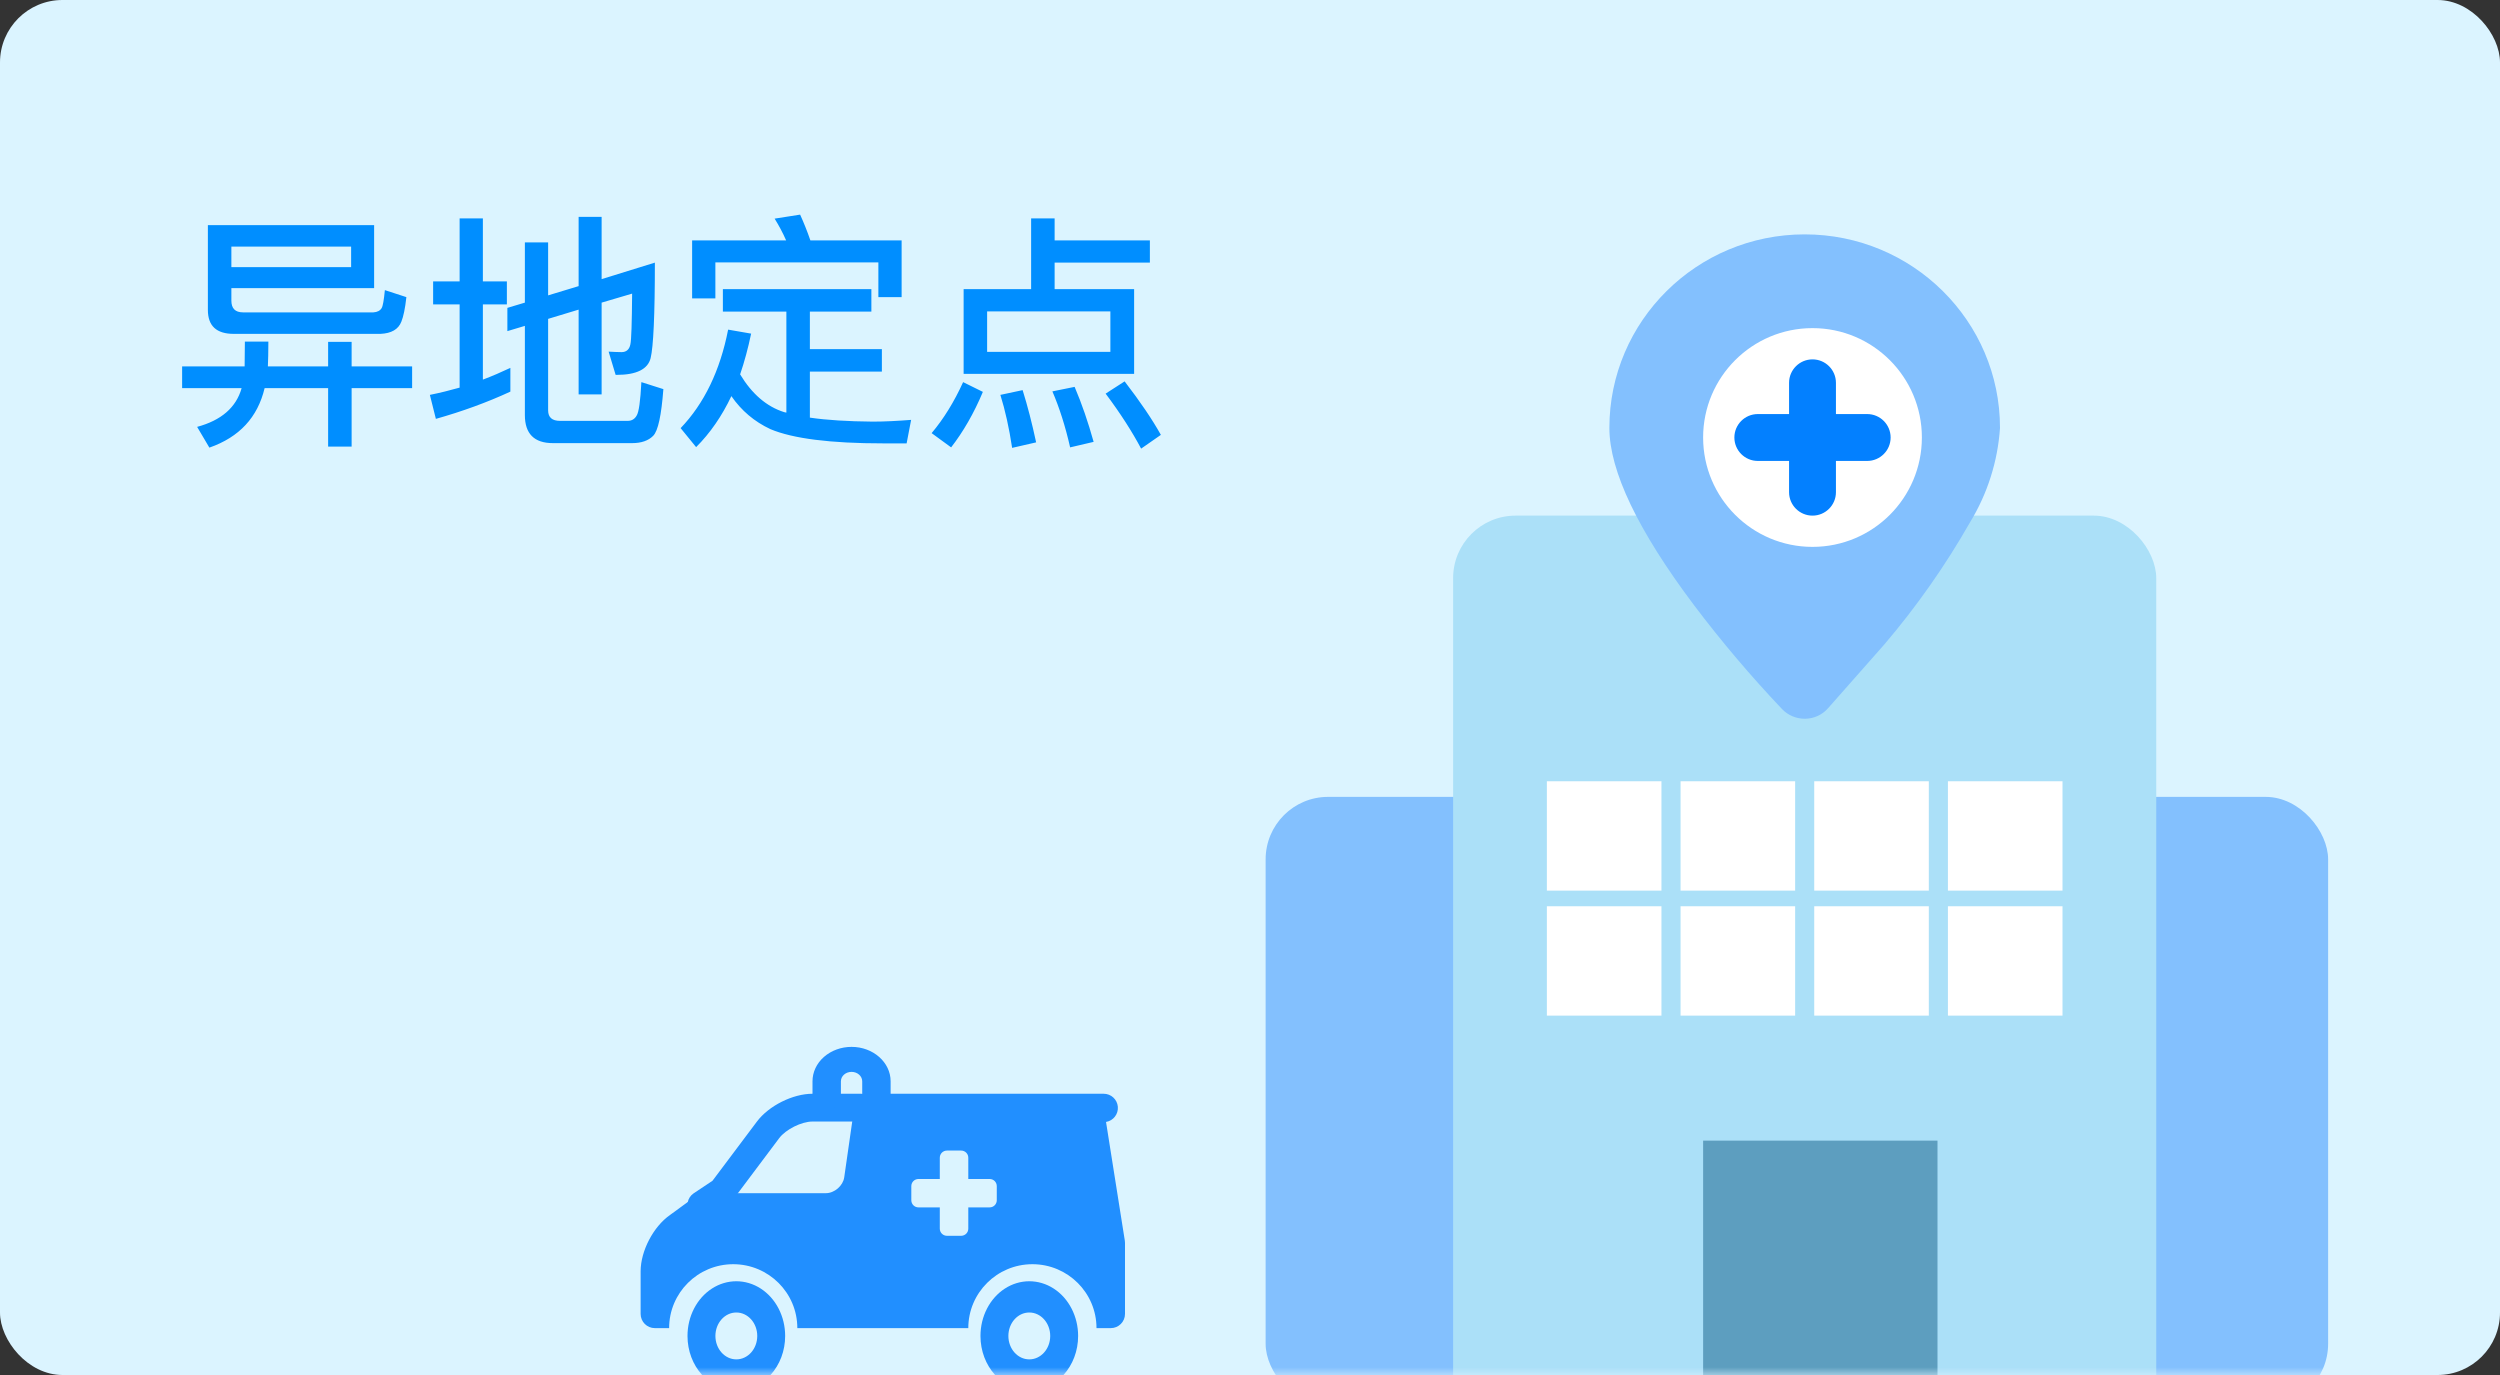 <?xml version="1.0" encoding="UTF-8"?>
<svg width="160px" height="88px" viewBox="0 0 160 88" version="1.1" xmlns="http://www.w3.org/2000/svg" xmlns:xlink="http://www.w3.org/1999/xlink">
    <rect x="0" y="0" width="160" height="88" fill="#333333" stroke="none"/>
    <!-- Generator: Sketch 51.3 (57544) - http://www.bohemiancoding.com/sketch -->
    <title>异地定点 copy</title>
    <desc>Created with Sketch.</desc>
    <defs>
        <rect id="path-1" x="0" y="0" width="160" height="88" rx="4"></rect>
    </defs>
    <g id="异地定点-copy" stroke="none" stroke-width="1" fill="none" fill-rule="evenodd">
        <g id="定点药店">
            <g id="Group-4">
                <mask id="mask-2" fill="white">
                    <use xlink:href="#path-1"></use>
                </mask>
                <use id="Mask" fill="#DBF4FF" xlink:href="#path-1"></use>
                <g id="Group-3" mask="url(#mask-2)">
                    <g transform="translate(81, 15)">
                        <rect id="Rectangle-6" fill="#83C0FE" fill-rule="evenodd" x="0" y="36" width="68" height="39" rx="4"></rect>
                        <rect id="Rectangle" fill="#ABE0F8" fill-rule="evenodd" x="12" y="18" width="45" height="60" rx="4"></rect>
                        <g id="Group-2" stroke-width="1" fill="none" fill-rule="evenodd" transform="translate(18, 35)">
                            <g id="Group-6" fill="#FFFFFF">
                                <rect id="Rectangle-4" x="0" y="0" width="7.333" height="7"></rect>
                                <rect id="Rectangle-4-Copy" x="8.556" y="0" width="7.333" height="7"></rect>
                                <rect id="Rectangle-4-Copy-2" x="17.111" y="0" width="7.333" height="7"></rect>
                                <rect id="Rectangle-4-Copy-3" x="25.667" y="0" width="7.333" height="7"></rect>
                                <rect id="Rectangle-4" x="0" y="8" width="7.333" height="7"></rect>
                                <rect id="Rectangle-4-Copy" x="8.556" y="8" width="7.333" height="7"></rect>
                                <rect id="Rectangle-4-Copy-2" x="17.111" y="8" width="7.333" height="7"></rect>
                                <rect id="Rectangle-4-Copy-3" x="25.667" y="8" width="7.333" height="7"></rect>
                            </g>
                        </g>
                        <g id="Group-2-Copy" stroke-width="1" fill="none" fill-rule="evenodd" transform="translate(19, 43)"></g>
                        <rect id="Rectangle-5" fill="#5D9EBF" fill-rule="evenodd" x="28" y="58" width="15" height="15"></rect>
                        <path d="M34.525,31 L34.502,31 C33.957,31 33.436,30.779 33.059,30.389 C31.055,28.277 29.173,26.056 27.42,23.735 C23.823,18.949 22,15.131 22,12.39 C22,5.547 27.596,-4.18960967e-16 34.5,0 C41.404,4.18960967e-16 47,5.547 47,12.39 C46.857,14.524 46.2,16.593 45.084,18.424 C43.507,21.192 41.673,23.807 39.604,26.236 L39.584,26.259 L35.997,30.324 C35.627,30.749 35.091,30.995 34.525,31 Z" id="Shape" fill="#83C0FE" fill-rule="nonzero"></path>
                        <circle id="Oval-2" fill="#FFFFFF" fill-rule="evenodd" cx="35" cy="13" r="7"></circle>
                        <g id="Group-5" stroke-width="1" fill="none" fill-rule="evenodd" transform="translate(30, 8)">
                            <path d="M3.5,3.5 L3.5,1.5 C3.5,0.672 4.172,-3.40053408e-15 5,-3.55271368e-15 C5.828,-3.70489327e-15 6.5,0.672 6.5,1.5 L6.5,3.5 L8.5,3.5 C9.328,3.5 10,4.172 10,5 C10,5.828 9.328,6.5 8.5,6.5 L6.5,6.5 L6.5,8.5 C6.5,9.328 5.828,10 5,10 C4.172,10 3.5,9.328 3.5,8.5 L3.5,6.5 L1.5,6.5 C0.672,6.5 1.01453063e-16,5.828 0,5 C-1.01453063e-16,4.172 0.672,3.5 1.5,3.5 L3.5,3.5 Z" id="Combined-Shape" fill="#0380FF"></path>
                        </g>
                    </g>
                </g>
                <g id="noun__cc" mask="url(#mask-2)" fill="#218FFF" fill-rule="nonzero">
                    <g transform="translate(41, 67)" id="Shape">
                        <path d="M3,18.5 C3,17.25 3.595,16.094 4.562,15.469 C5.529,14.844 6.721,14.844 7.688,15.469 C8.655,16.094 9.25,17.25 9.25,18.5 C9.25,20.433 7.851,22 6.125,22 C4.399,22 3,20.433 3,18.5 Z M7.464,18.5 C7.464,17.672 6.865,17 6.125,17 C5.385,17 4.786,17.672 4.786,18.5 C4.786,19.329 5.385,20 6.125,20 C6.865,20 7.464,19.329 7.464,18.5 Z M21.75,18.5 C21.75,17.25 22.345,16.094 23.312,15.469 C24.279,14.844 25.471,14.844 26.438,15.469 C27.405,16.094 28,17.25 28,18.5 C28,20.433 26.601,22 24.875,22 C23.149,22 21.75,20.433 21.75,18.5 Z M26.214,18.5 C26.214,17.672 25.615,17 24.875,17 C24.135,17 23.536,17.672 23.536,18.5 C23.536,19.329 24.135,20 24.875,20 C25.615,20 26.214,19.329 26.214,18.5 Z"></path>
                        <path d="M28.721,3 L14.588,3 C14.135,3 13.75,3.333 13.686,3.78 L13.031,8.346 C12.954,8.891 12.406,9.364 11.853,9.364 L4.103,9.364 C3.916,9.364 3.733,9.421 3.58,9.528 C3.402,9.652 3.163,9.824 2.851,10.05 C2.527,10.285 2.204,10.521 1.881,10.759 C0.813,11.505 0,13.064 0,14.364 L0,17.091 C6.16675452e-17,17.593 0.408,18 0.912,18 L1.824,18 C1.824,15.741 3.66,13.909 5.926,13.909 C8.192,13.909 10.029,15.741 10.029,18 L20.971,18 C20.971,15.741 22.808,13.909 25.074,13.909 C27.34,13.909 29.176,15.741 29.176,18 L30.088,18 C30.592,18 31,17.593 31,17.091 L31,12.545 C31,12.498 30.996,12.451 30.989,12.404 L29.786,4.805 C30.253,4.727 30.582,4.304 30.542,3.832 C30.502,3.361 30.107,2.999 29.632,3 L28.721,3 Z M19.147,8.455 L19.147,7.095 C19.147,6.838 19.353,6.636 19.607,6.636 L20.51,6.636 C20.769,6.636 20.971,6.842 20.971,7.095 L20.971,8.455 L22.334,8.455 C22.592,8.455 22.794,8.66 22.794,8.914 L22.794,9.814 C22.794,10.071 22.588,10.273 22.334,10.273 L20.971,10.273 L20.971,11.632 C20.971,11.89 20.765,12.091 20.51,12.091 L19.607,12.091 C19.349,12.091 19.147,11.885 19.147,11.632 L19.147,10.273 L17.784,10.273 C17.525,10.273 17.324,10.067 17.324,9.814 L17.324,8.914 C17.324,8.656 17.53,8.455 17.784,8.455 L19.147,8.455 Z"></path>
                        <path d="M7.445,4.778 C8.201,3.769 9.739,3 11,3 L14.111,3 C14.602,3 15,3.398 15,3.889 C15,4.38 14.602,4.778 14.111,4.778 L11,4.778 C10.299,4.778 9.287,5.283 8.867,5.844 L5.933,9.755 C5.873,9.836 5.799,9.906 5.716,9.962 L4.382,10.85 C3.974,11.123 3.422,11.013 3.15,10.604 C2.877,10.196 2.987,9.644 3.396,9.371 L4.6,8.568 L7.445,4.778 Z"></path>
                        <path d="M14.182,2.204 C14.182,1.87 13.875,1.6 13.5,1.6 C13.122,1.6 12.818,1.868 12.818,2.204 L12.818,3.2 C12.818,3.642 12.411,4 11.909,4 C11.407,4 11,3.642 11,3.2 L11,2.204 C10.999,1.619 11.262,1.059 11.731,0.645 C12.2,0.232 12.836,-0 13.5,1.47332975e-07 C14.88,1.47332975e-07 16,0.988 16,2.204 L16,3.2 C16,3.642 15.593,4 15.091,4 C14.589,4 14.182,3.642 14.182,3.2 L14.182,2.204 Z"></path>
                    </g>
                </g>
            </g>
            <path d="M23.944,14.408 L23.944,18.44 L14.808,18.44 L14.808,19.24 C14.808,19.736 15.048,19.992 15.56,19.992 L23.896,19.992 C24.152,19.976 24.328,19.88 24.424,19.72 C24.504,19.592 24.568,19.208 24.632,18.568 L26.008,19.016 C25.928,19.752 25.816,20.264 25.688,20.584 C25.496,21.08 25.048,21.336 24.344,21.368 L14.968,21.368 C13.848,21.368 13.304,20.856 13.304,19.832 L13.304,14.408 L23.944,14.408 Z M14.808,17.096 L22.472,17.096 L22.472,15.784 L14.808,15.784 L14.808,17.096 Z M11.656,23.448 L15.656,23.448 C15.656,23.016 15.672,22.488 15.672,21.864 L17.176,21.864 C17.176,22.536 17.16,23.064 17.144,23.448 L21,23.448 L21,21.88 L22.504,21.88 L22.504,23.448 L26.376,23.448 L26.376,24.84 L22.504,24.84 L22.504,28.584 L21,28.584 L21,24.84 L16.936,24.84 C16.488,26.712 15.32,27.976 13.4,28.648 L12.616,27.32 C14.152,26.904 15.112,26.088 15.464,24.84 L11.656,24.84 L11.656,23.448 Z M41.912,16.808 C41.912,20.168 41.816,22.2 41.64,22.92 C41.464,23.624 40.744,23.992 39.464,23.992 L39.4,23.992 L38.952,22.504 C39.272,22.52 39.544,22.536 39.784,22.536 C40.088,22.536 40.28,22.36 40.344,22.04 C40.408,21.752 40.44,20.664 40.456,18.792 L38.504,19.368 L38.504,25.24 L37.032,25.24 L37.032,19.816 L35.08,20.408 L35.08,26.264 C35.08,26.712 35.336,26.936 35.848,26.936 L40.168,26.936 C40.424,26.936 40.616,26.824 40.744,26.6 C40.888,26.376 40.984,25.672 41.048,24.456 L42.456,24.904 C42.328,26.568 42.12,27.576 41.8,27.896 C41.496,28.2 41.048,28.36 40.456,28.36 L35.384,28.36 C34.184,28.36 33.592,27.752 33.592,26.568 L33.592,20.856 L32.472,21.192 L32.472,19.704 L33.592,19.368 L33.592,15.512 L35.08,15.512 L35.08,18.904 L37.032,18.312 L37.032,13.88 L38.504,13.88 L38.504,17.864 L41.912,16.808 Z M32.664,23.544 L32.664,25.064 C31.176,25.752 29.592,26.328 27.896,26.808 L27.512,25.272 C28.152,25.144 28.792,24.984 29.416,24.808 L29.416,19.48 L27.72,19.48 L27.72,18.008 L29.416,18.008 L29.416,13.976 L30.904,13.976 L30.904,18.008 L32.44,18.008 L32.44,19.48 L30.904,19.48 L30.904,24.296 C31.496,24.072 32.088,23.816 32.664,23.544 Z M46.264,18.504 L55.768,18.504 L55.768,19.944 L51.832,19.944 L51.832,22.344 L56.44,22.344 L56.44,23.784 L51.832,23.784 L51.832,26.728 C52.92,26.888 54.248,26.968 55.848,26.984 C56.648,26.984 57.48,26.936 58.312,26.872 L58.024,28.376 L56.52,28.376 C53.16,28.376 50.744,28.072 49.304,27.464 C48.28,26.984 47.448,26.28 46.808,25.352 C46.2,26.632 45.448,27.72 44.552,28.616 L43.56,27.4 C45.064,25.832 46.088,23.72 46.6,21.096 L48.072,21.352 C47.88,22.28 47.64,23.16 47.368,23.96 C48.12,25.208 49.064,26.024 50.184,26.376 L50.328,26.408 L50.328,19.944 L46.264,19.944 L46.264,18.504 Z M57.704,15.384 L57.704,19.016 L56.216,19.016 L56.216,16.792 L45.784,16.792 L45.784,19.096 L44.296,19.096 L44.296,15.384 L50.312,15.384 C50.088,14.872 49.832,14.408 49.576,13.992 L51.208,13.736 C51.432,14.232 51.656,14.776 51.864,15.384 L57.704,15.384 Z M65.992,13.976 L67.496,13.976 L67.496,15.384 L73.592,15.384 L73.592,16.808 L67.496,16.808 L67.496,18.504 L72.584,18.504 L72.584,23.928 L61.672,23.928 L61.672,18.504 L65.992,18.504 L65.992,13.976 Z M71.064,22.52 L71.064,19.928 L63.176,19.928 L63.176,22.52 L71.064,22.52 Z M61.64,24.456 L62.904,25.08 C62.328,26.456 61.64,27.64 60.872,28.632 L59.624,27.72 C60.392,26.808 61.064,25.72 61.64,24.456 Z M65.448,24.968 C65.768,25.992 66.056,27.112 66.312,28.312 L64.776,28.664 C64.584,27.384 64.328,26.248 64.024,25.272 L65.448,24.968 Z M68.776,24.76 C69.24,25.848 69.64,27.016 69.992,28.28 L68.488,28.632 C68.184,27.288 67.8,26.088 67.352,25.048 L68.776,24.76 Z M71.976,24.408 C72.984,25.72 73.752,26.856 74.296,27.832 L73.032,28.712 C72.472,27.656 71.72,26.472 70.76,25.192 L71.976,24.408 Z" id="异地定点" fill="#008EFF"></path>
        </g>
    </g>
</svg>